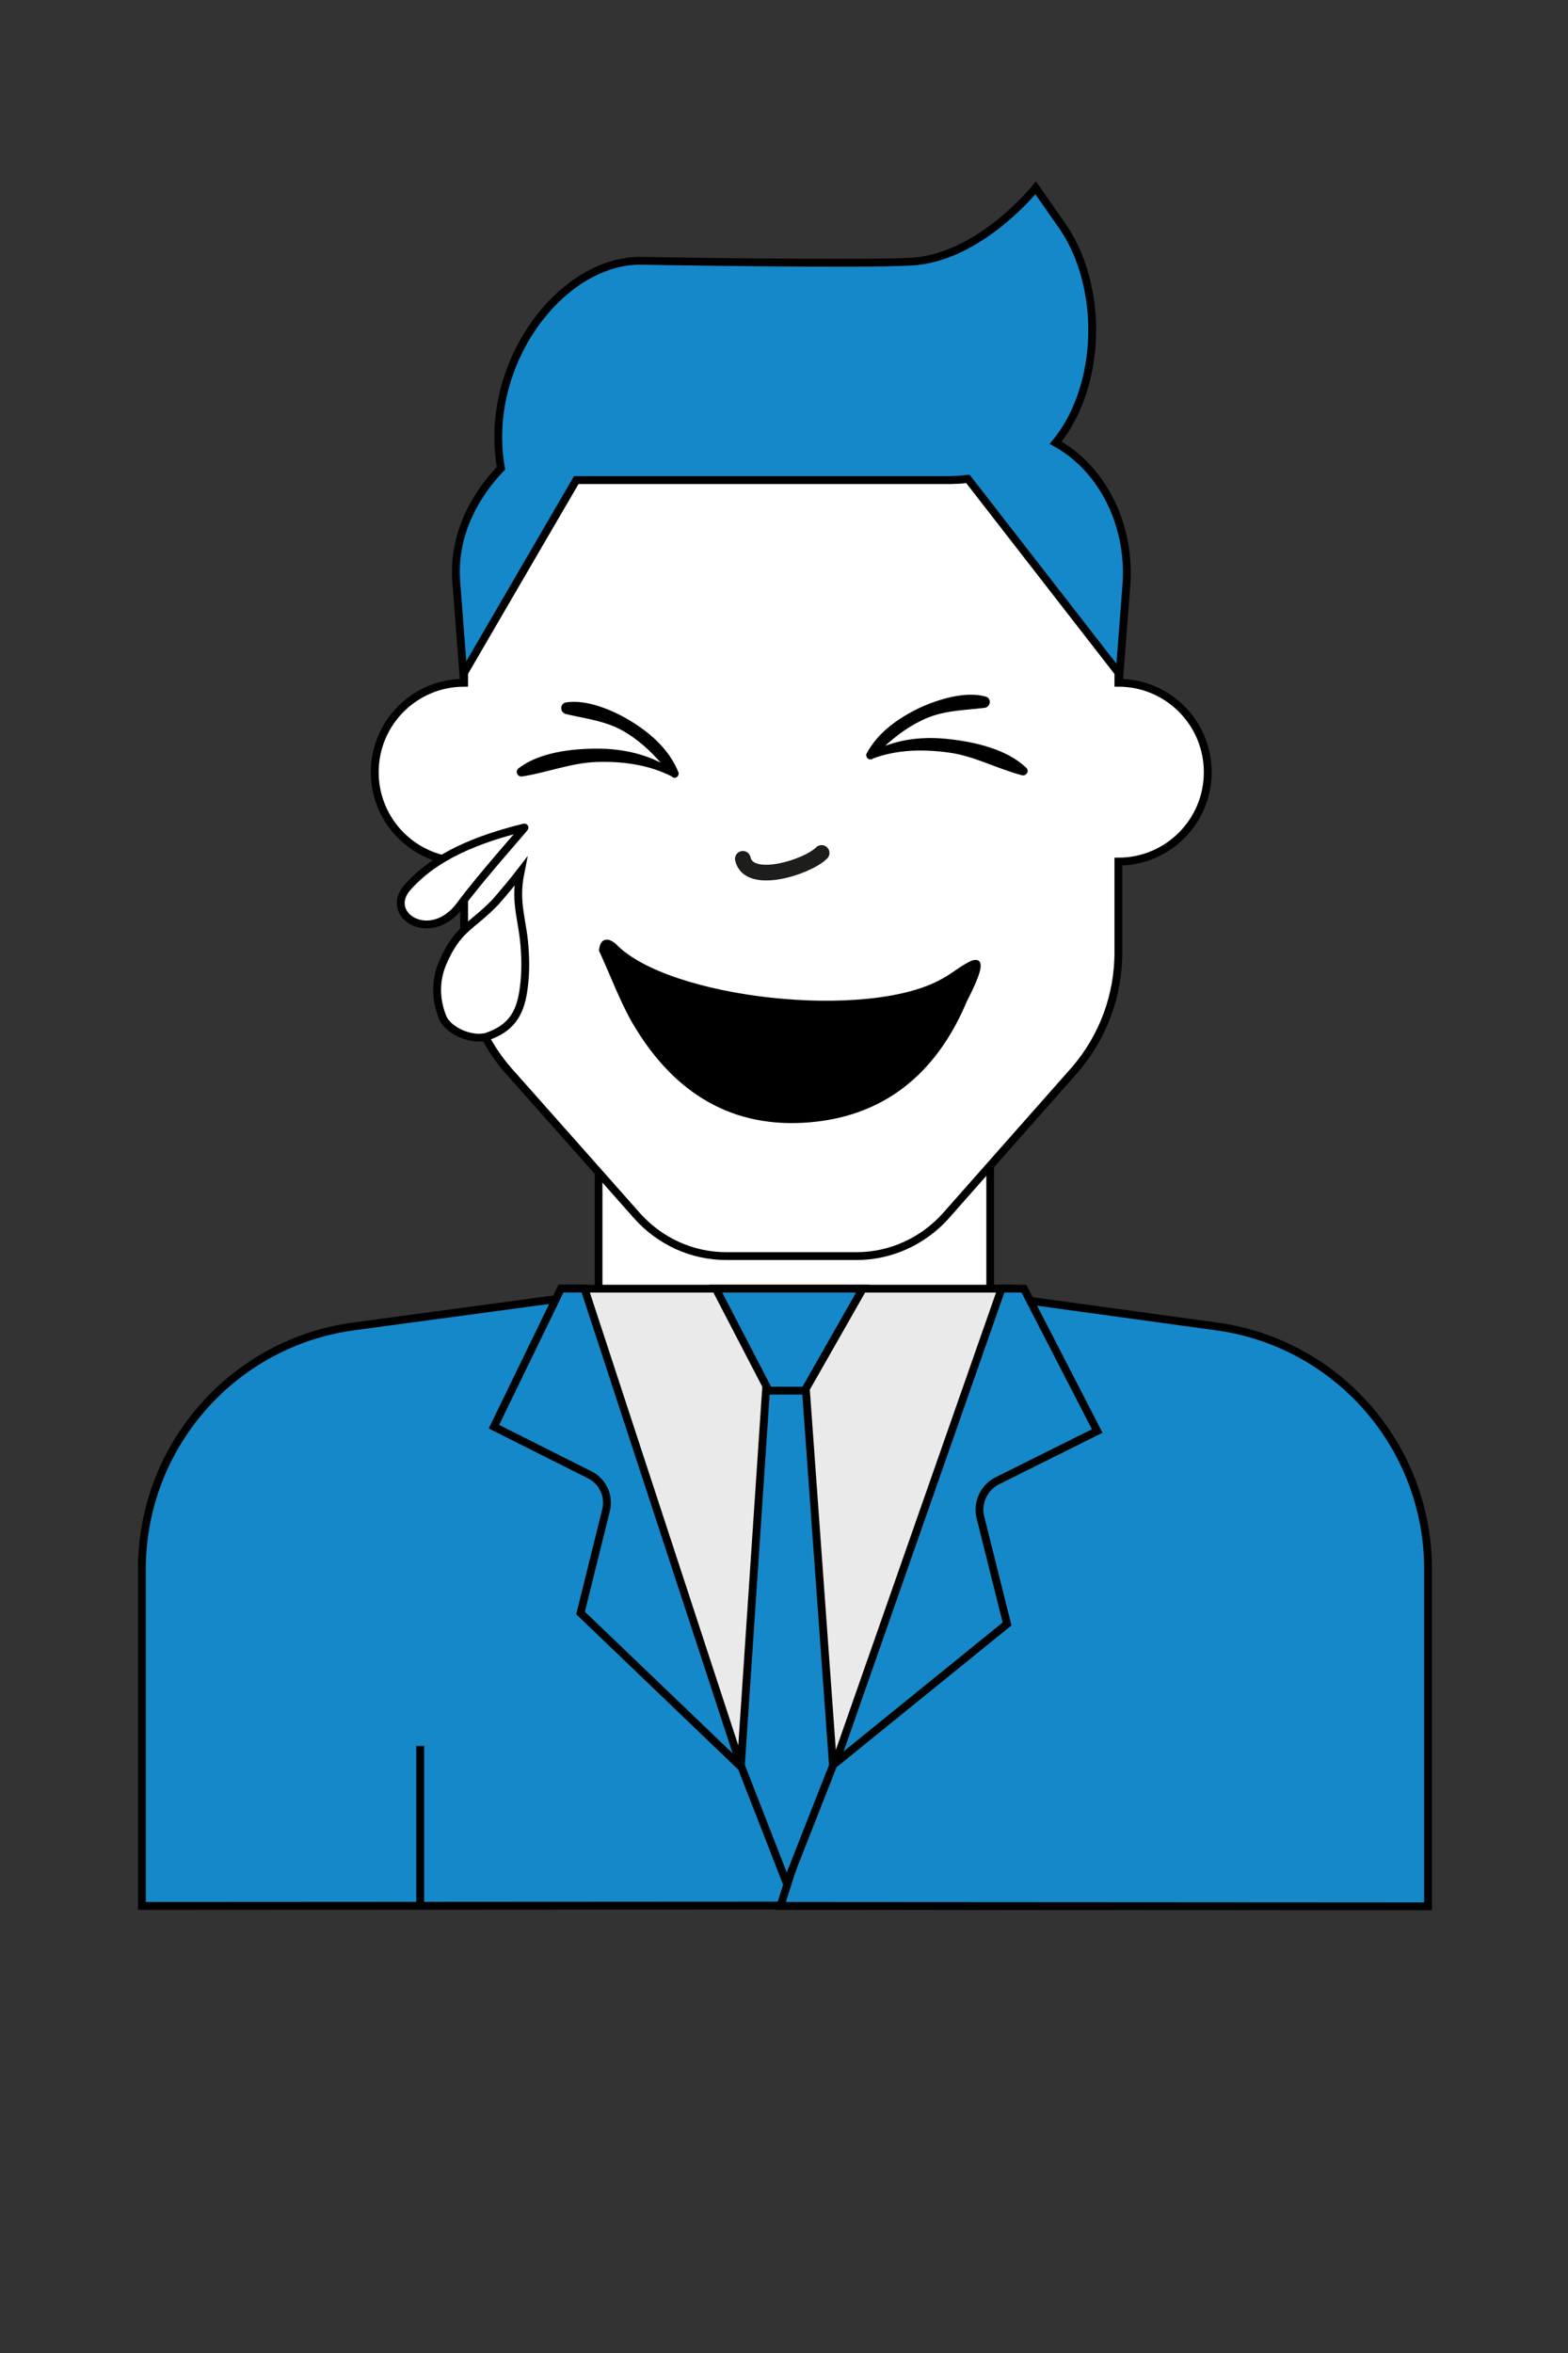 <?xml version="1.0" encoding="utf-8"?>
<!-- Generator: Adobe Illustrator 27.1.0, SVG Export Plug-In . SVG Version: 6.00 Build 0)  -->
<svg version="1.1" id="Ebene_1" xmlns="http://www.w3.org/2000/svg" xmlns:xlink="http://www.w3.org/1999/xlink" x="0px" y="0px"
	 viewBox="0 0 400 600" style="enable-background:new 0 0 400 600;" xml:space="preserve">
<rect x="0" y="0" width="400" height="600" fill="#333333" stroke="none"/>
<style type="text/css">
	.st0{fill:#1588CA;stroke:#000000;stroke-width:2;stroke-miterlimit:10;}
	.st1{fill:#FFFFFF;stroke:#000000;stroke-width:1.97;stroke-miterlimit:10;}
	.st2{fill:#EAEAEA;stroke:#000000;stroke-width:2;stroke-linecap:round;stroke-miterlimit:10;}
	.st3{fill:#FFFFFF;stroke:#000000;stroke-width:2;stroke-miterlimit:10;}
	.st4{fill:none;stroke:#1D1D1B;stroke-width:4;stroke-linecap:round;stroke-linejoin:round;}
	.st5{stroke:#000000;stroke-miterlimit:10;}
	.st6{fill:#1588CA;stroke:#000000;stroke-width:1.994;stroke-miterlimit:10;}
</style>
<path class="st0" d="M90.4,338.2c-31,4.1-54.2,30.6-54.2,61.9V486l171.1-0.1l-53.9-156.2L90.4,338.2z"/>
<path class="st0" d="M364.3,400.1c0-31.3-23.2-57.8-54.2-61.9l-61.1-8.4L199.1,486l165.2,0.1V400.1z"/>
<rect x="152.7" y="294.4" class="st1 skin" width="99.9" height="42"/>
<path class="st2" d="M144.2,328.6l43,119h27l43-119H144.2z"/>
<path class="st0" d="M200.7,480.2l-11.7-30l6.4-95.6h10.2l6.9,95.6L200.7,480.2z M220.1,328.6h-37.5l13.5,26h9.2L220.1,328.6z
	 M189.1,450.6l-40-122h-6L126,363.8l24.5,12.3c3.3,1.7,5,5.4,4.1,9l-6.5,26.2L189.1,450.6z M261.2,328.6h-5.7l-42.4,121l43.8-35.5
	l-6.8-27.2c-0.9-3.7,0.9-7.6,4.3-9.3l25.5-12.7L261.2,328.6z M107.2,445.2v41.3"/>
<path class="st3 skin" d="M285.3,174.1v-3.4l-37.9-48.6c-1.9,0.2-3.6,0.3-4.7,0.3H147l-28.6,48.8v2.9c-12.6,0-22.8,10.2-22.8,22.8
	s10.2,22.8,22.8,22.8v22.8c-0.1,11.2,3.9,22,11.2,30.4l21.3,24l11.6,13.1c5.8,6.5,14,10.3,22.8,10.3h33.2c8.7,0,17-3.8,22.8-10.3
	l32.8-37.1c7.3-8.4,11.3-19.2,11.2-30.4v-22.8c12.6,0,22.8-10.2,22.8-22.8S297.9,174.1,285.3,174.1z"/>
<path class="st4" d="M189.5,219c1.5,6.9,16.5,2.1,20.1-1.5"/>
<path class="st5" d="M246.2,255.1c-7.7,18.4-21.2,29.6-41.3,30.7c-19.6,1.1-33.6-8.8-43.2-25.3c-3.2-5.6-5.4-11.7-8.4-18.2
	c0.5-4.2,3.6-1.1,3.6-1.1c13.5,13.9,64.6,19.7,83.7,8.8C245.1,247.7,254.9,238.2,246.2,255.1z M260.8,197.2
	c-6.4-1.7-12.1-4.9-18.7-5.8c-6.6-0.9-13.4-0.8-19.7,1.6l0,0c-0.2,0.2-0.3,0.2-0.5,0.1c0,0,0,0-0.1,0c-0.2-0.1-0.4-0.4-0.3-0.7
	c2.9-5.4,8-8.9,13.4-11.5c4.6-2.1,11.4-4.2,16.4-2.8c1.1,0.3,0.8,1.8-0.2,1.9c-5.7,0.7-10.9,0.6-16.3,3.3c-4.3,2.1-7.9,5-11.3,8.4
	c5.9-2.8,12.2-3.5,18.8-2.7c6.3,0.7,14.3,2.5,19.1,7.1C262,196.5,261.5,197.4,260.8,197.2z M132.6,196.3c5.2-4,13.4-4.9,19.7-4.9
	c6.6,0,12.8,1.4,18.3,4.8c-2.9-3.7-6.2-7-10.3-9.6c-5-3.2-10.2-3.7-15.8-5c-1-0.2-1.2-1.8,0-2c5.2-0.8,11.7,2,16,4.6
	c5.1,3.1,9.8,7.2,12.1,12.9c0.1,0.3-0.1,0.6-0.3,0.7c0,0,0,0-0.1,0c-0.2,0.1-0.4,0-0.5-0.2l0,0c-6-3.1-12.8-4-19.4-3.8
	c-6.7,0.2-12.7,2.7-19.2,3.7C132.4,197.6,132,196.7,132.6,196.3z"/>
<path class="st6" d="M269.3,112.9c9.3-11.3,12.1-30.3,6.3-46.3c-1.3-3.5-2.9-6.6-4.9-9.4l-6.5-9.3c0,0-14.1,17.7-31.5,18.8
	c-13,0.8-69.4-0.2-69.4-0.2c-20.3,0-40.2,26.4-35.5,52.9c-7.1,7.4-12.3,17.5-11.4,29l1.8,23.5l28.8-49.5h95.2c1.1,0,2.8-0.1,4.7-0.3
	l38.7,49.8l1.8-23.5C288.2,133.4,281.1,119.4,269.3,112.9z"/>
<path class="st3" d="M132.8,222.3c-1.7,8.4,0.7,12.2,1.1,20.5c0.2,3.3,0.1,6.6-0.4,9.9c-0.9,6.1-3.4,9.6-9.2,11.6
	c-3.7,1.2-9.9-1.3-11.4-4.9c-1.8-4.5-1.9-9.3,0-13.8c3.9-9.1,7.3-9.1,13.6-15.7C128,228.2,131.5,224,132.8,222.3z M133.8,211
	c-11.8,2.9-23.1,7.3-30.2,15.7c-5.4,6.9,6.4,14.1,13.8,4.1C122.6,223.7,134.1,210.9,133.8,211z"/>
</svg>
